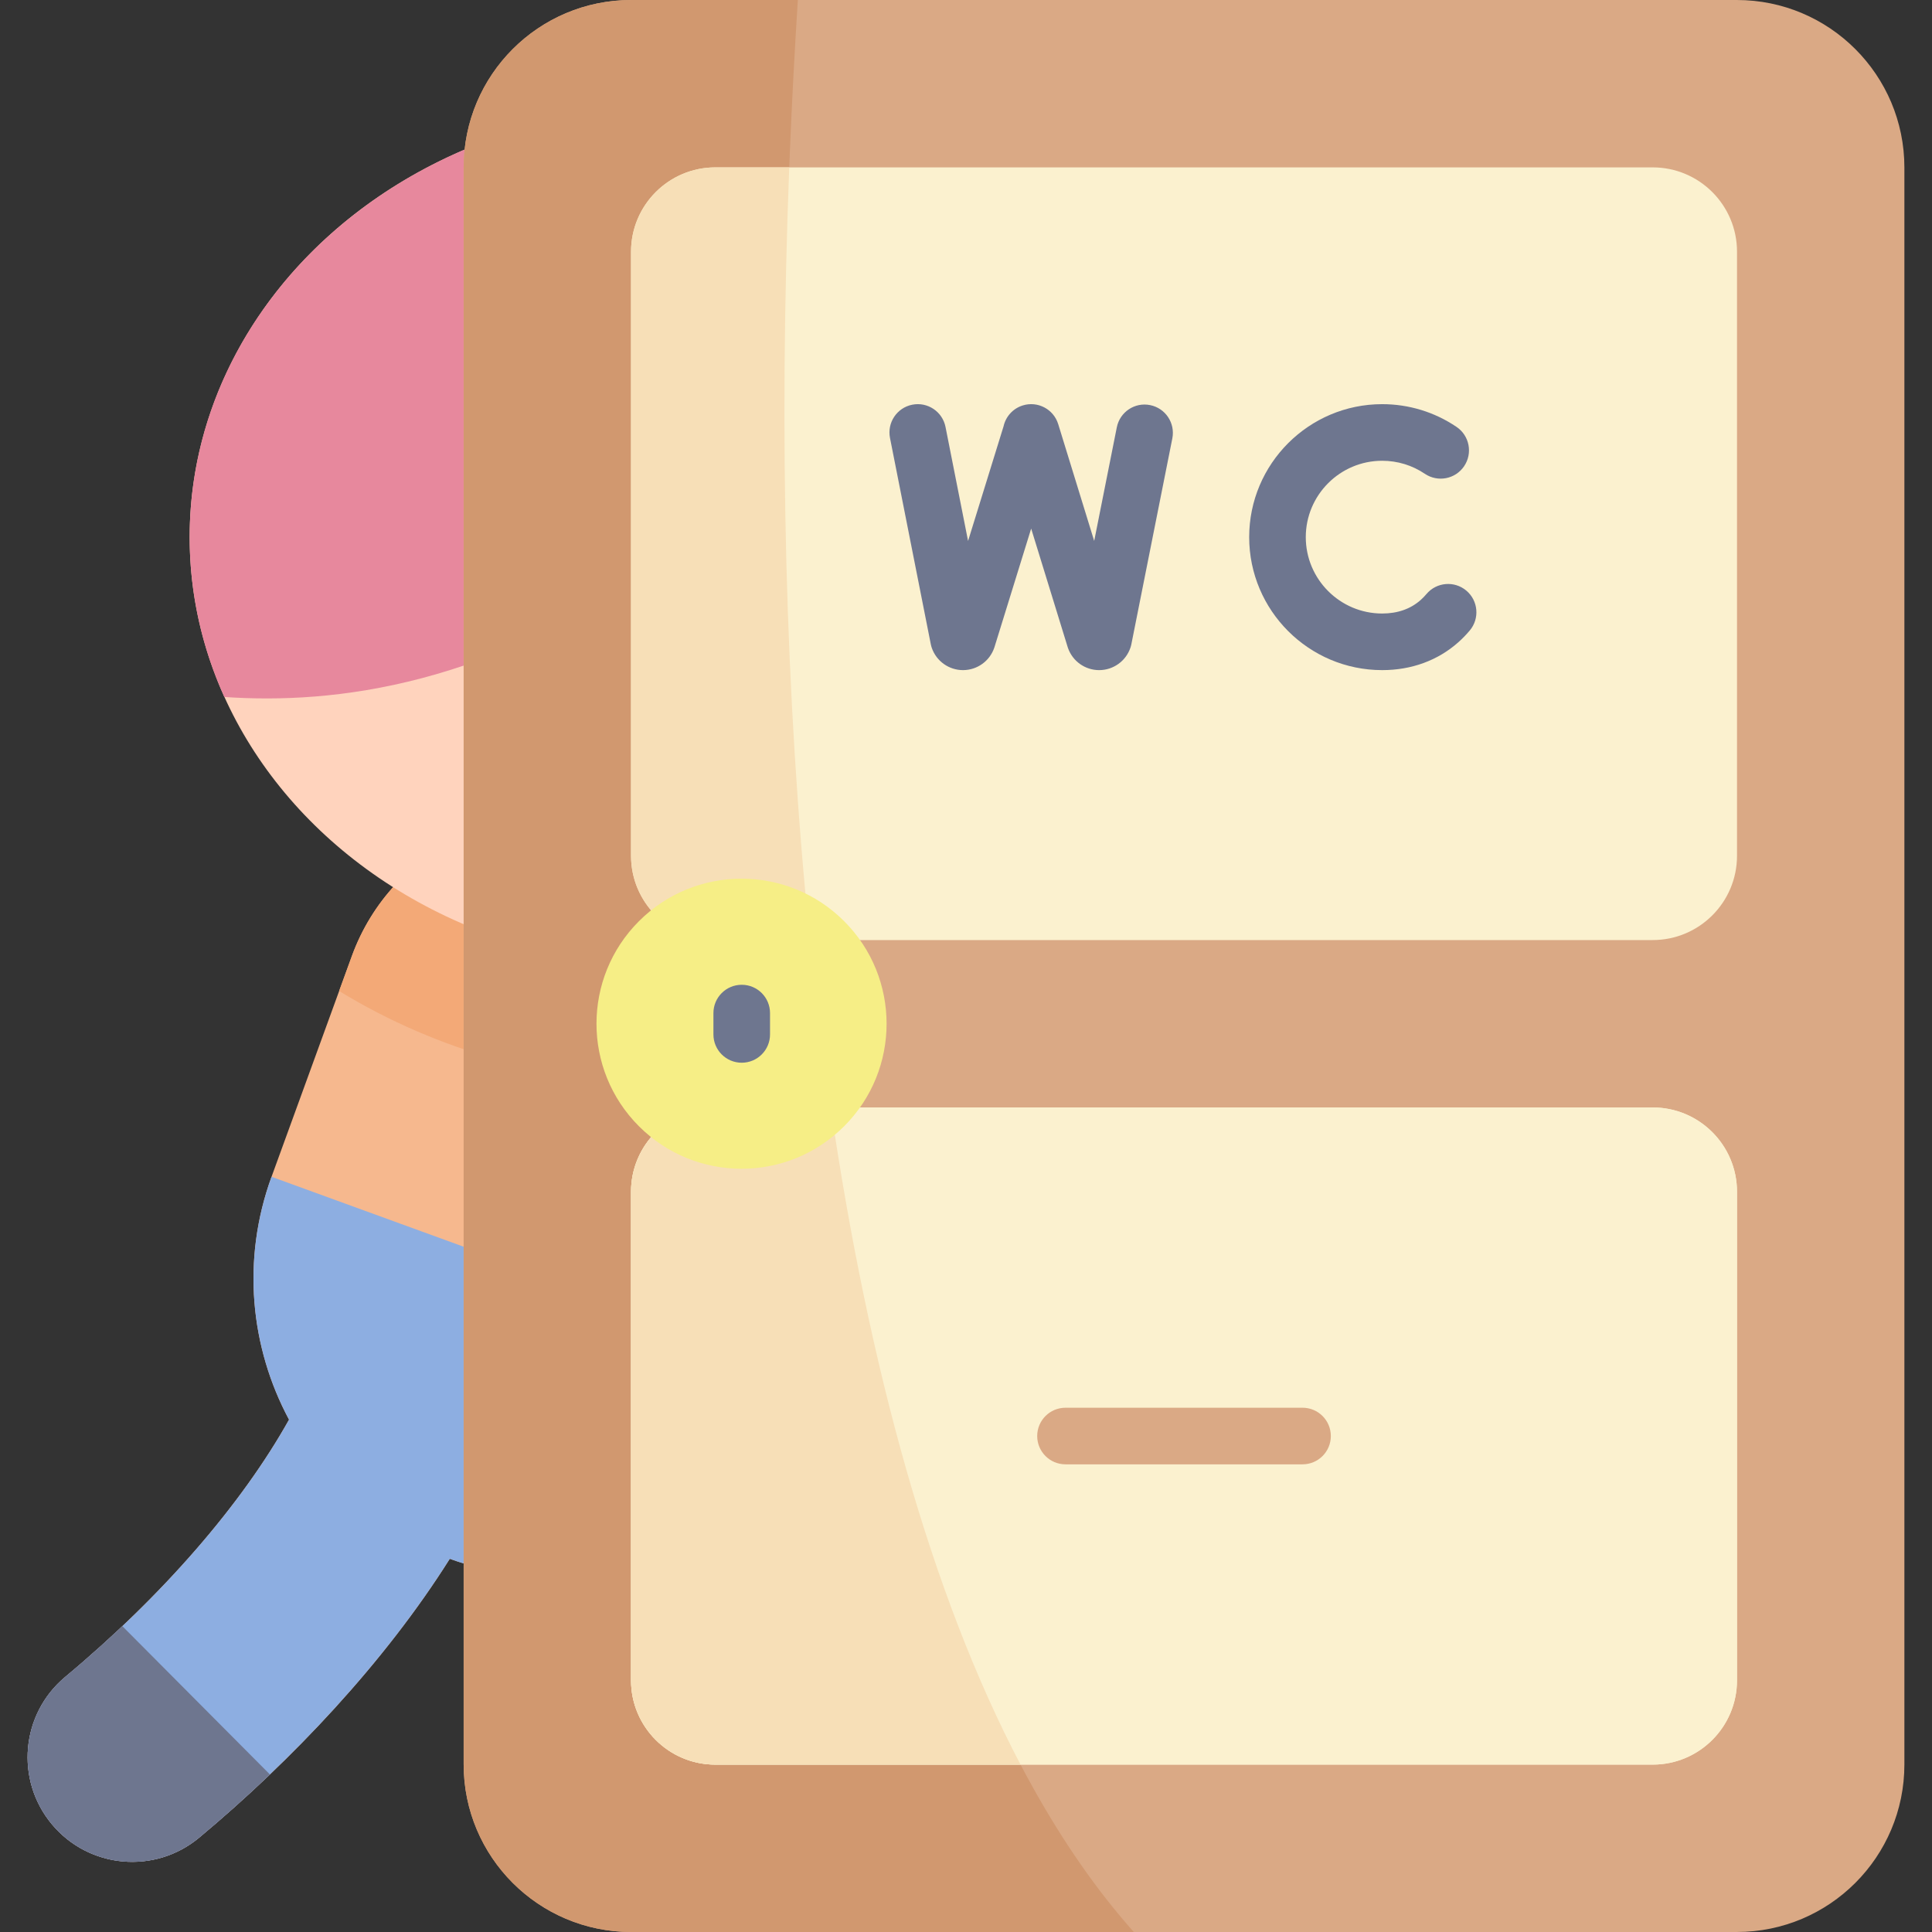 <svg id="Capa_1" enable-background="new 0 0 512 512" height="512" viewBox="0 0 512 512" width="512" xmlns="http://www.w3.org/2000/svg"><rect x="0" y="0" width="512" height="512" fill="#333333" stroke="none"/><g><path d="m208.107 235.463-42.922-15.622c-29.133-10.603-61.345 4.417-71.948 33.55l-21.281 58.471c-8.006 21.997-5.617 45.236 4.641 64.359-12.465 22.322-33.444 46.619-59.304 68.169-11.763 9.802-13.353 27.284-3.551 39.046 9.816 11.78 27.3 13.34 39.047 3.551 24.658-20.549 49.167-46.496 66.408-73.891 40.974 14.888 86.266-6.242 101.179-47.214l21.281-58.471c10.603-29.132-4.417-61.345-33.55-71.948z" fill="#f6b88e"/><path d="m178.856 287.196c22.587 0 44.492-4.252 64.58-12.32-4.317-17.582-17.039-32.757-35.329-39.414l-42.922-15.622c-29.133-10.603-61.345 4.417-71.948 33.55l-3.363 9.24c26.099 15.967 56.851 24.566 88.982 24.566z" fill="#f3a977"/><path d="m76.596 376.221c-12.465 22.322-33.444 46.619-59.304 68.169-11.763 9.802-13.353 27.284-3.551 39.046 9.816 11.781 27.3 13.34 39.047 3.551 24.658-20.549 49.167-46.496 66.408-73.891 40.974 14.888 86.266-6.242 101.179-47.214l-148.42-54.021c-8.006 21.997-5.617 45.236 4.641 64.36z" fill="#8daee1"/><path d="m32.418 430.94c-4.824 4.569-9.867 9.068-15.125 13.449-11.763 9.802-13.353 27.284-3.551 39.046 9.816 11.781 27.3 13.34 39.047 3.551 6.297-5.248 12.582-10.851 18.741-16.737z" fill="#6e768f"/><ellipse cx="178.856" cy="142.347" fill="#ffd3bd" rx="128.596" ry="113.944"/><path d="m175.712 28.438c-69.569 1.48-125.452 51.911-125.452 113.909 0 14.972 3.265 29.266 9.188 42.362 28.995 1.963 70.726-2.58 119.408-37.968z" fill="#e7889d"/><path d="m122.872 467.595v-423.19c0-24.524 19.881-44.405 44.405-44.405h293.002c24.524 0 44.405 19.881 44.405 44.405v423.189c0 24.524-19.881 44.405-44.405 44.405h-293.002c-24.524.001-44.405-19.88-44.405-44.404z" fill="#daa985"/><path d="m211.441 0h-44.165c-24.524 0-44.405 19.881-44.405 44.405v423.189c0 24.524 19.881 44.405 44.405 44.405h133.195c-78.498-88.031-102.535-300.968-89.03-511.999z" fill="#d1986f"/><path d="m460.327 226.777v-160.07c0-12.343-10.006-22.349-22.349-22.349h-248.4c-12.343 0-22.349 10.006-22.349 22.349v160.07c0 12.343 10.006 22.349 22.349 22.349h248.4c12.343 0 22.349-10.006 22.349-22.349z" fill="#fbf1cf"/><g><g><path d="m366.286 177.588c-19.432 0-35.241-15.81-35.241-35.241 0-19.432 15.81-35.24 35.241-35.24 7.061 0 13.875 2.083 19.708 6.023 3.433 2.319 4.335 6.981 2.017 10.413-2.318 3.433-6.98 4.335-10.413 2.017-3.344-2.259-7.256-3.453-11.312-3.453-11.161 0-20.241 9.08-20.241 20.24 0 11.161 9.08 20.241 20.241 20.241 4.104 0 7.547-1.215 10.236-3.609.522-.465 1.025-.985 1.496-1.546 2.664-3.172 7.395-3.583 10.567-.919 3.171 2.665 3.583 7.395.919 10.567-.935 1.112-1.946 2.154-3.006 3.099-5.44 4.846-12.43 7.408-20.212 7.408z" fill="#6e768f"/></g><path d="m304.785 107.354c-4.065-.815-8.011 1.829-8.819 5.892l-5.993 30.11-9.536-30.957c-1.22-3.96-5.419-6.179-9.376-4.96-2.672.823-4.546 3.004-5.111 5.551l-9.401 30.373-5.976-30.211c-.804-4.063-4.746-6.71-8.813-5.902-4.064.804-6.706 4.749-5.902 8.813l10.81 54.649c.071.359.168.712.291 1.057 1.239 3.488 4.548 5.821 8.246 5.821.021 0 .041-.001.062-.001 3.723-.025 7.028-2.411 8.226-5.936.021-.064.043-.129.064-.194l9.713-31.378 9.668 31.385c.032.102.065.203.102.304 1.239 3.488 4.548 5.821 8.246 5.821.021 0 .041-.001.061-.001 3.723-.025 7.028-2.411 8.226-5.936.105-.31.19-.627.254-.948l10.853-54.529c.805-4.067-1.832-8.015-5.895-8.823z" fill="#6e768f"/></g><path d="m167.229 315.833v129.46c0 12.343 10.006 22.349 22.349 22.349h248.4c12.343 0 22.349-10.006 22.349-22.349v-129.46c0-12.343-10.006-22.349-22.349-22.349h-248.4c-12.343 0-22.349 10.006-22.349 22.349z" fill="#fbf1cf"/><path d="m167.229 315.833v129.46c0 12.343 10.006 22.349 22.349 22.349h248.4c12.343 0 22.349-10.006 22.349-22.349v-129.46c0-12.343-10.006-22.349-22.349-22.349h-248.4c-12.343 0-22.349 10.006-22.349 22.349z" fill="#fbf1cf"/><path d="m189.578 293.484c-12.343 0-22.349 10.006-22.349 22.349v129.46c0 12.343 10.006 22.349 22.349 22.349h80.874c-23.784-45.251-40.257-105.523-50.305-174.158z" fill="#f7dfb7"/><path d="m209.156 44.358h-19.578c-12.343 0-22.349 10.006-22.349 22.349v160.07c0 12.343 10.006 22.349 22.349 22.349h25.067c-6.607-64.287-8.224-134.135-5.489-204.768z" fill="#f7dfb7"/><ellipse cx="196.565" cy="271.305" fill="#f6ee86" rx="38.446" ry="38.446" transform="matrix(.707 -.707 .707 .707 -134.269 218.456)"/><path d="m196.565 281.634c-4.143 0-7.5-3.357-7.5-7.5v-5.658c0-4.143 3.357-7.5 7.5-7.5s7.5 3.357 7.5 7.5v5.658c0 4.142-3.357 7.5-7.5 7.5z" fill="#6e768f"/><path d="m345.186 388.063h-62.817c-4.143 0-7.5-3.357-7.5-7.5s3.357-7.5 7.5-7.5h62.817c4.143 0 7.5 3.357 7.5 7.5s-3.357 7.5-7.5 7.5z" fill="#daa985"/></g></svg>